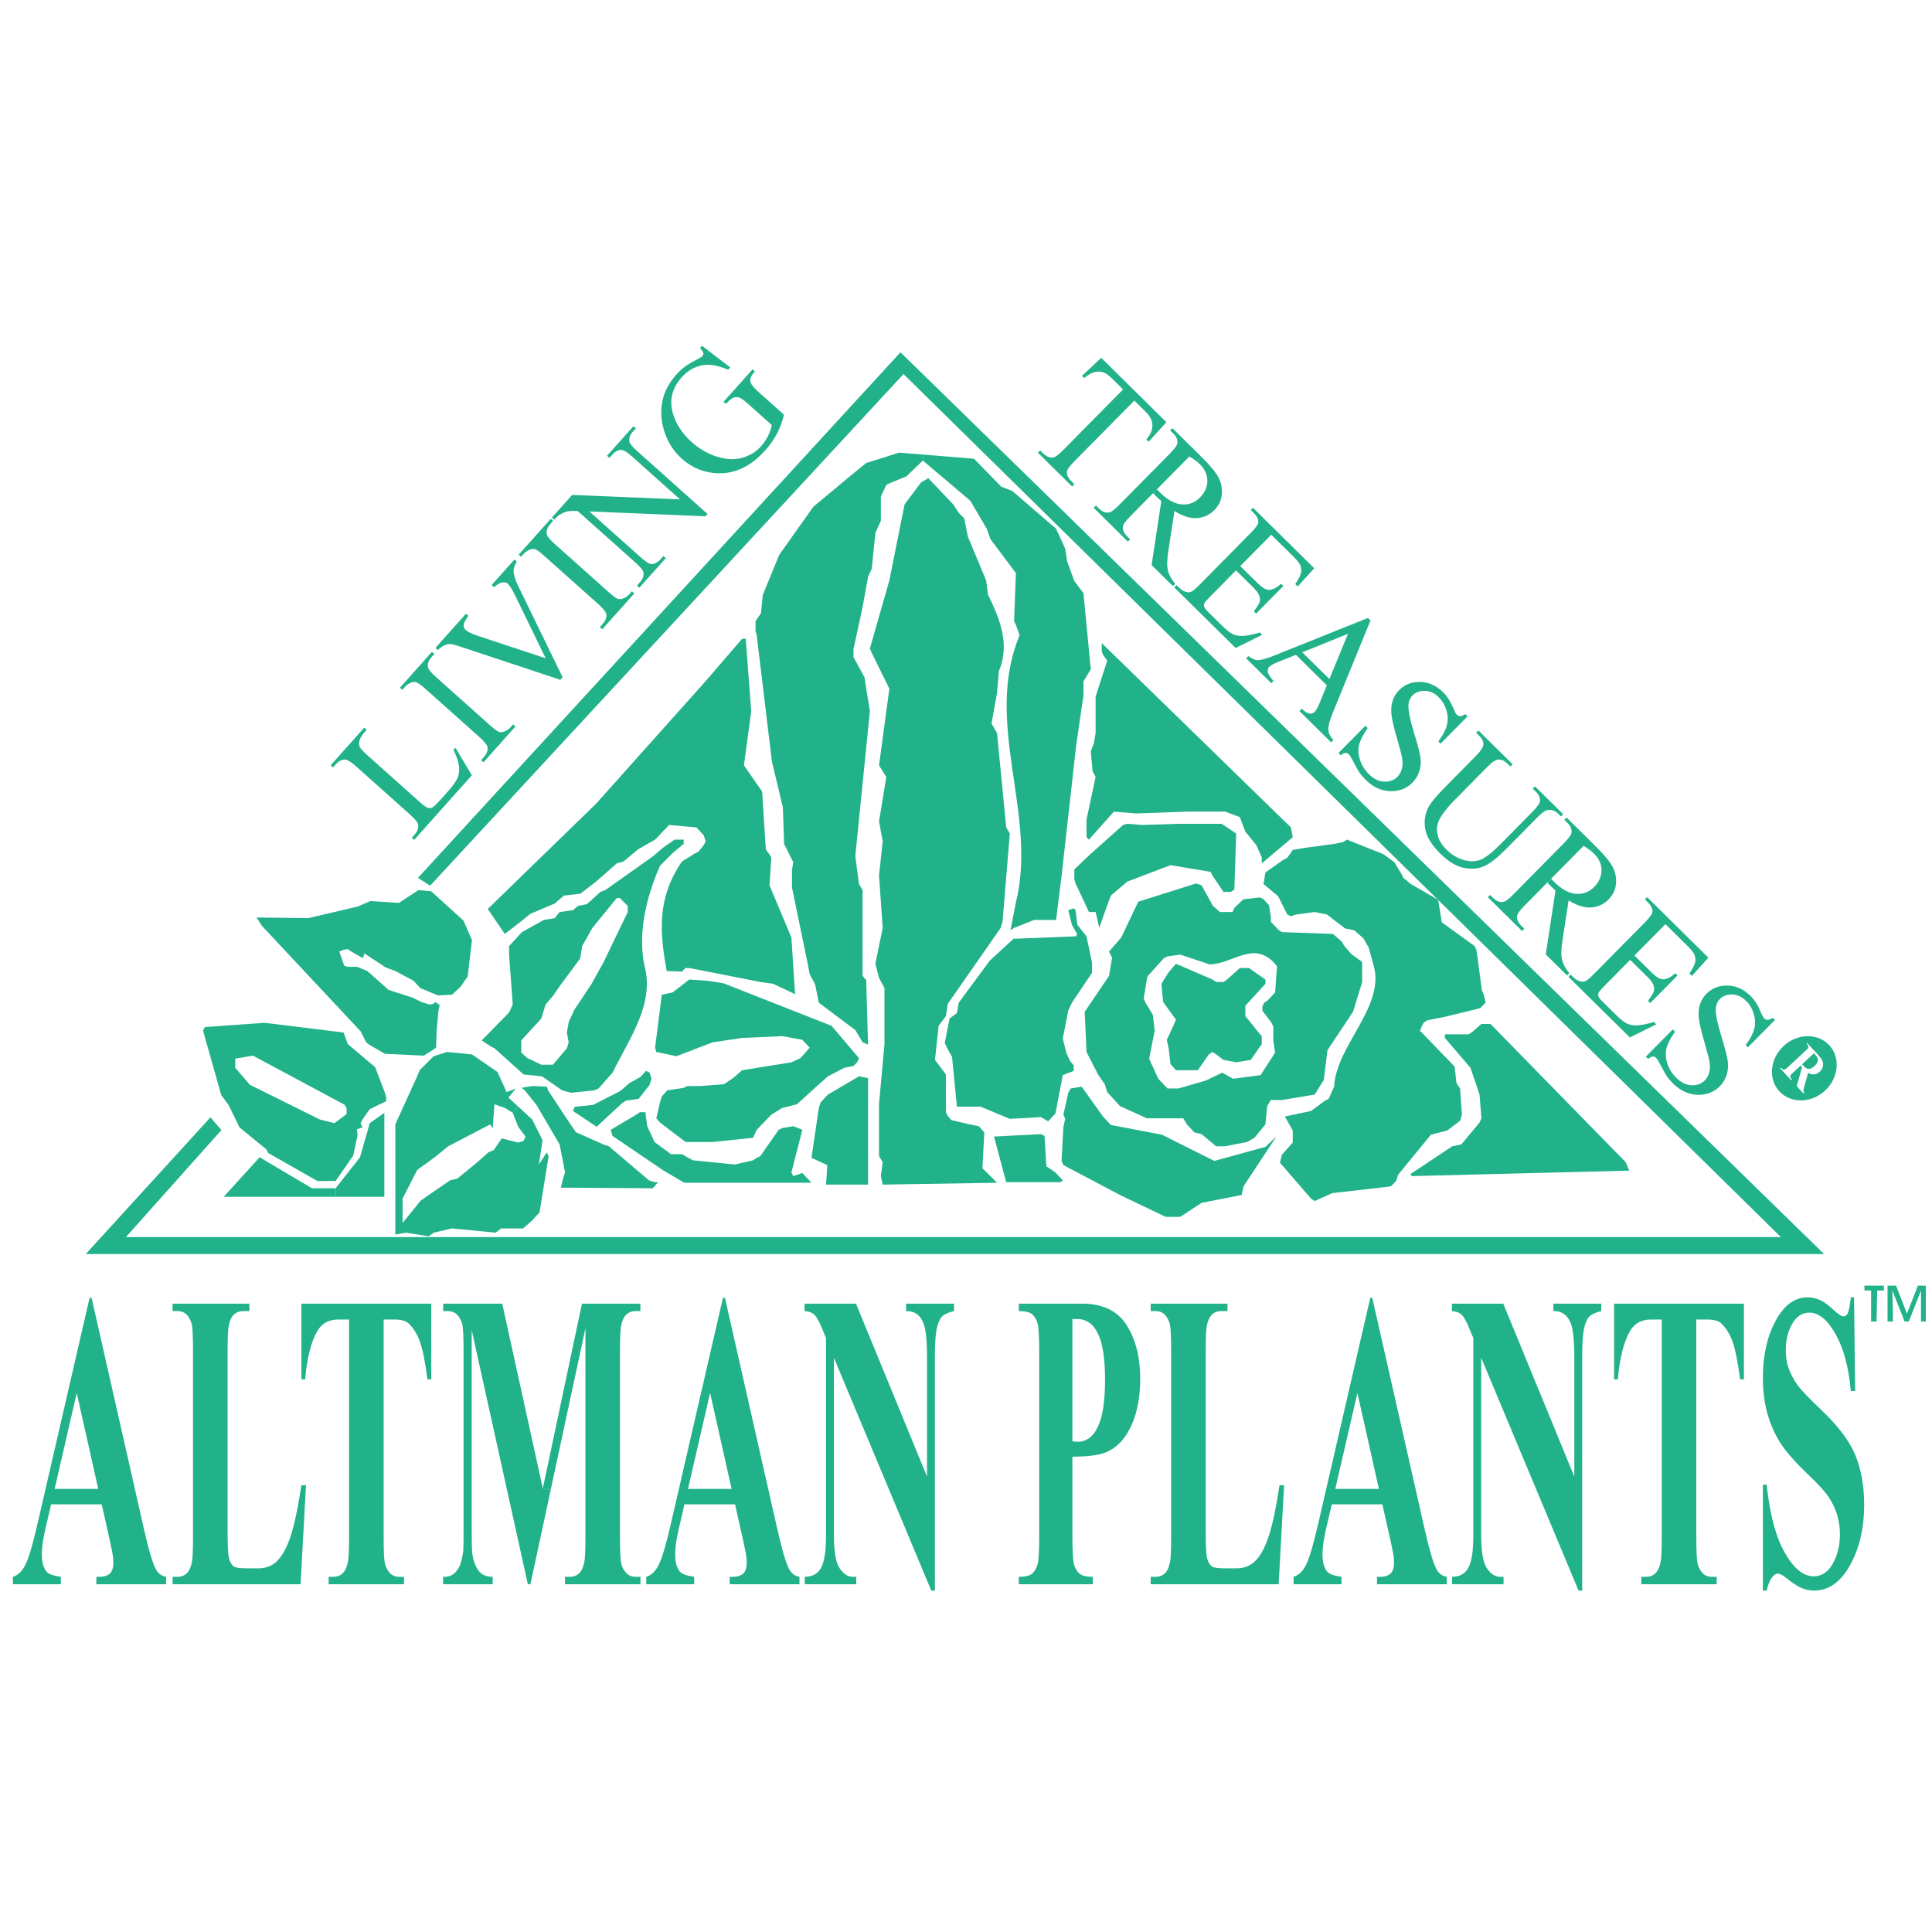 <?xml version="1.0" encoding="utf-8"?>
<!-- Generator: Adobe Illustrator 16.0.0, SVG Export Plug-In . SVG Version: 6.00 Build 0)  -->
<!DOCTYPE svg PUBLIC "-//W3C//DTD SVG 1.1//EN" "http://www.w3.org/Graphics/SVG/1.1/DTD/svg11.dtd">
<svg version="1.1" id="Layer_1" xmlns="http://www.w3.org/2000/svg" xmlns:xlink="http://www.w3.org/1999/xlink" x="0px" y="0px"
	 width="152px" height="152px" viewBox="0 0 152 152" enable-background="new 0 0 152 152" xml:space="preserve">
<polygon fill="#21B28A" points="151.515,101.146 151.515,103.97 151.134,103.97 151.134,101.531 150.175,103.97 149.843,103.97 
	148.883,101.531 148.931,103.97 148.502,103.97 148.502,101.146 149.171,101.146 150.03,103.351 150.894,101.146 "/>
<polygon fill="#21B28A" points="148.215,101.146 148.215,101.531 147.688,101.531 147.639,103.97 147.208,103.97 147.208,101.531 
	146.684,101.531 146.684,101.146 "/>
<path fill="#21B28A" d="M146.663,118.389c0,1.843-0.374,3.429-1.113,4.759c-0.741,1.326-1.684,1.991-2.821,1.991
	c-0.358,0-0.698-0.072-1.018-0.213c-0.318-0.141-0.715-0.403-1.199-0.795c-0.267-0.216-0.49-0.325-0.66-0.325
	c-0.147,0-0.302,0.109-0.463,0.329c-0.161,0.219-0.295,0.555-0.395,1.004h-0.301v-8.33h0.301c0.246,2.345,0.724,4.129,1.426,5.358
	c0.702,1.23,1.46,1.848,2.275,1.848c0.626,0,1.127-0.332,1.5-0.993s0.56-1.434,0.56-2.313c0-0.521-0.073-1.024-0.214-1.515
	c-0.146-0.486-0.362-0.949-0.658-1.391c-0.29-0.438-0.808-1.011-1.551-1.717c-1.039-0.986-1.785-1.83-2.237-2.522
	c-0.449-0.695-0.795-1.47-1.039-2.326c-0.24-0.856-0.362-1.799-0.362-2.83c0-1.755,0.332-3.251,1-4.487
	c0.664-1.235,1.501-1.854,2.515-1.854c0.367,0,0.727,0.086,1.073,0.257c0.264,0.13,0.581,0.37,0.959,0.719
	c0.377,0.35,0.644,0.525,0.795,0.525c0.145,0,0.257-0.086,0.343-0.261c0.082-0.172,0.161-0.586,0.236-1.24h0.254l0.085,7.373h-0.339
	c-0.165-1.854-0.565-3.344-1.199-4.475c-0.638-1.127-1.323-1.693-2.063-1.693c-0.572,0-1.024,0.299-1.356,0.892
	c-0.336,0.59-0.501,1.271-0.501,2.042c0,0.486,0.059,0.922,0.175,1.303c0.164,0.51,0.425,1.014,0.785,1.514
	c0.263,0.356,0.877,0.99,1.833,1.905c1.34,1.268,2.237,2.467,2.696,3.594C146.437,115.647,146.663,116.939,146.663,118.389"/>
<path fill="#21B28A" d="M143.918,82.233c0.897,0.97,0.746,2.57-0.332,3.573c-1.083,1.001-2.689,1.028-3.591,0.059
	c-0.897-0.969-0.751-2.569,0.332-3.573C141.41,81.287,143.017,81.265,143.918,82.233 M143.414,83.898
	c0.038-0.153,0.024-0.298-0.034-0.435c-0.062-0.138-0.195-0.315-0.401-0.542l-0.795-0.855l-0.054,0.047
	c0.078,0.085,0.127,0.154,0.137,0.202s0.007,0.093-0.01,0.13c-0.021,0.042-0.087,0.113-0.203,0.223l-1.394,1.293
	c-0.113,0.105-0.193,0.167-0.233,0.181c-0.042,0.014-0.085,0.018-0.134,0.003c-0.045-0.014-0.109-0.064-0.188-0.15l-0.055,0.048
	l0.884,0.953l0.052-0.048c-0.079-0.086-0.123-0.154-0.134-0.202c-0.011-0.049-0.007-0.089,0.011-0.131
	c0.017-0.041,0.085-0.112,0.201-0.223l0.601-0.555l0.112,0.12l-0.421,1.494l0.538,0.582l0.058-0.055
	c-0.044-0.052-0.065-0.113-0.068-0.182c0-0.044,0.021-0.141,0.058-0.284l0.316-1.11c0.133,0.082,0.263,0.123,0.387,0.127
	c0.192,0,0.366-0.073,0.524-0.22C143.298,84.193,143.38,84.057,143.414,83.898"/>
<polygon fill="#21B28A" points="143.511,98.663 6.744,98.663 16.557,87.907 17.42,88.908 9.903,97.33 33.733,97.33 140.112,97.33 
	113.153,70.81 113.149,70.796 113.118,70.779 83.265,41.412 71.083,29.43 33.839,69.683 32.883,69.066 70.844,27.717 "/>
<path fill="#21B28A" d="M142.842,83.015c0.137,0.144,0.196,0.288,0.179,0.425c-0.017,0.137-0.106,0.281-0.271,0.432
	c-0.109,0.104-0.219,0.168-0.322,0.199c-0.103,0.027-0.194,0.024-0.279-0.014c-0.083-0.038-0.186-0.12-0.303-0.247l-0.071-0.075
	l0.936-0.867L142.842,83.015z"/>
<path fill="#21B28A" d="M139.639,80.25l-2.118,2.142l-0.178-0.176c0.35-0.466,0.572-0.891,0.671-1.274
	c0.097-0.383,0.082-0.777-0.041-1.182c-0.122-0.405-0.325-0.748-0.609-1.024c-0.318-0.318-0.682-0.48-1.083-0.494
	c-0.4-0.01-0.723,0.106-0.969,0.356c-0.188,0.191-0.295,0.429-0.315,0.717c-0.042,0.422,0.109,1.175,0.448,2.268
	c0.274,0.892,0.436,1.525,0.487,1.905c0.048,0.381,0.02,0.739-0.09,1.082c-0.106,0.343-0.284,0.639-0.53,0.885
	c-0.467,0.473-1.053,0.698-1.759,0.679c-0.705-0.021-1.35-0.319-1.928-0.892c-0.183-0.178-0.34-0.362-0.47-0.548
	c-0.083-0.109-0.227-0.359-0.429-0.754c-0.206-0.395-0.35-0.63-0.429-0.709c-0.078-0.075-0.16-0.113-0.25-0.113
	c-0.093,0.004-0.219,0.065-0.383,0.189l-0.176-0.176l2.118-2.142l0.175,0.175c-0.364,0.528-0.59,0.97-0.676,1.33
	c-0.081,0.356-0.061,0.746,0.071,1.168c0.135,0.422,0.364,0.799,0.696,1.127c0.384,0.377,0.788,0.576,1.214,0.593
	c0.421,0.018,0.771-0.113,1.044-0.387c0.151-0.154,0.265-0.353,0.332-0.593c0.073-0.24,0.087-0.519,0.042-0.826
	c-0.031-0.212-0.164-0.729-0.404-1.559s-0.388-1.442-0.438-1.844c-0.052-0.403-0.027-0.771,0.068-1.103
	c0.096-0.329,0.271-0.628,0.523-0.884c0.446-0.449,1.001-0.665,1.666-0.648c0.665,0.014,1.264,0.288,1.799,0.813
	c0.333,0.328,0.603,0.758,0.818,1.288c0.097,0.247,0.183,0.403,0.254,0.474c0.079,0.078,0.168,0.119,0.264,0.123
	c0.1,0.003,0.233-0.052,0.404-0.162L139.639,80.25z"/>
<path fill="#21B28A" d="M137.202,102.565v5.955h-0.298c-0.182-1.378-0.381-2.367-0.597-2.971c-0.219-0.604-0.517-1.082-0.9-1.442
	c-0.213-0.195-0.583-0.295-1.117-0.295h-0.833v17.036c0,1.141,0.031,1.854,0.094,2.138c0.064,0.285,0.188,0.534,0.376,0.748
	c0.186,0.216,0.438,0.321,0.76,0.321h0.374v0.583h-5.93v-0.583h0.376c0.328,0,0.593-0.116,0.795-0.346
	c0.144-0.154,0.257-0.415,0.342-0.788c0.063-0.265,0.093-0.953,0.093-2.073v-17.036h-0.835c-0.774,0-1.333,0.319-1.683,0.945
	c-0.49,0.881-0.802,2.135-0.933,3.763h-0.298v-5.955H137.202z"/>
<path fill="#21B28A" d="M134.407,75.347l-1.297,1.432l-0.194-0.188c0.26-0.39,0.411-0.685,0.452-0.884
	c0.045-0.199,0.021-0.404-0.068-0.62c-0.076-0.164-0.268-0.401-0.575-0.702l-1.696-1.676l-2.44,2.467l1.347,1.33
	c0.354,0.35,0.642,0.53,0.867,0.541c0.298,0.014,0.631-0.145,0.997-0.479l0.178,0.175l-2.145,2.172l-0.178-0.174
	c0.258-0.347,0.407-0.583,0.448-0.714c0.052-0.16,0.045-0.336-0.017-0.521c-0.065-0.186-0.227-0.404-0.487-0.66l-1.346-1.33
	l-2.025,2.052c-0.273,0.274-0.425,0.456-0.463,0.538c-0.033,0.086-0.036,0.175-0.01,0.271c0.027,0.096,0.126,0.229,0.299,0.398
	l1.054,1.044c0.354,0.35,0.635,0.576,0.844,0.686c0.205,0.109,0.452,0.165,0.743,0.168c0.374,0,0.85-0.092,1.426-0.274l0.191,0.189
	l-2.085,1.034l-4.829-4.769l0.176-0.18l0.223,0.224c0.149,0.147,0.324,0.25,0.526,0.311c0.148,0.049,0.292,0.042,0.422-0.02
	c0.134-0.065,0.35-0.246,0.651-0.553l4.001-4.049c0.398-0.404,0.601-0.692,0.614-0.863c0.01-0.237-0.113-0.484-0.374-0.74
	l-0.223-0.219l0.176-0.178L134.407,75.347z"/>
<polygon fill="#21B28A" points="127.896,91.43 128.181,92.099 111.094,92.529 110.949,92.386 114.253,90.183 114.969,90.039 
	116.405,88.314 116.549,87.982 116.405,86.115 115.688,84.008 113.677,81.661 113.677,81.374 115.545,81.374 115.832,81.185 
	116.549,80.562 117.268,80.562 "/>
<path fill="#21B28A" d="M126.862,68.178c0.223,0.411,0.314,0.853,0.276,1.333c-0.037,0.476-0.232,0.897-0.589,1.257
	c-0.38,0.384-0.839,0.593-1.371,0.626c-0.53,0.035-1.12-0.15-1.768-0.555l-0.47,3.077c-0.113,0.706-0.131,1.23-0.051,1.573
	c0.082,0.346,0.273,0.706,0.579,1.079l-0.175,0.178l-1.679-1.654l0.764-5.03c-0.16-0.144-0.288-0.267-0.384-0.36
	c-0.041-0.041-0.082-0.082-0.123-0.126c-0.045-0.048-0.09-0.096-0.134-0.147l0.291-0.295c0.059,0.055,0.106,0.106,0.147,0.151
	c0.042,0.045,0.075,0.079,0.103,0.106c0.593,0.583,1.162,0.895,1.721,0.932c0.555,0.038,1.028-0.144,1.425-0.545
	c0.384-0.39,0.576-0.829,0.576-1.312s-0.199-0.922-0.597-1.316c-0.068-0.065-0.146-0.133-0.239-0.206l0.366-0.37l0.003,0.003
	C126.2,67.236,126.643,67.771,126.862,68.178"/>
<path fill="#21B28A" d="M125.98,102.565v0.583c-0.481,0.119-0.809,0.277-0.973,0.465c-0.168,0.193-0.294,0.505-0.388,0.937
	c-0.092,0.432-0.14,1.172-0.14,2.22v18.369h-0.285l-7.66-18.314v13.982c0,1.271,0.149,2.136,0.452,2.581
	c0.302,0.445,0.647,0.668,1.034,0.668h0.271v0.583h-4.05v-0.583c0.627-0.01,1.059-0.26,1.305-0.755
	c0.244-0.485,0.367-1.318,0.367-2.494V105.27l-0.256-0.614c-0.24-0.603-0.452-1-0.635-1.188c-0.185-0.192-0.449-0.295-0.795-0.318
	v-0.583h4.043l5.589,13.605v-9.401c0-1.333-0.1-2.234-0.295-2.703c-0.268-0.634-0.72-0.938-1.354-0.918v-0.583H125.98z"/>
<path fill="#21B28A" d="M125.532,66.575l-0.366,0.37c-0.154-0.124-0.35-0.253-0.579-0.397l-2.557,2.587l-0.291,0.295l-1.795,1.819
	c-0.388,0.391-0.587,0.675-0.593,0.856c-0.018,0.25,0.092,0.49,0.328,0.723l0.244,0.24l-0.176,0.178l-2.689-2.655l0.176-0.178
	l0.236,0.233c0.263,0.26,0.538,0.363,0.821,0.305c0.158-0.03,0.415-0.223,0.765-0.579l4.002-4.05
	c0.384-0.391,0.582-0.679,0.589-0.857c0.014-0.253-0.099-0.497-0.336-0.733l-0.235-0.233l0.174-0.175L125.532,66.575z"/>
<path fill="#21B28A" d="M122.983,64.057l-0.179,0.178l-0.233-0.233c-0.246-0.244-0.541-0.329-0.877-0.253
	c-0.157,0.03-0.407,0.223-0.754,0.572l-2.501,2.529c-0.62,0.627-1.161,1.052-1.624,1.274c-0.466,0.219-1.004,0.274-1.613,0.161
	c-0.606-0.113-1.228-0.479-1.854-1.096c-0.683-0.675-1.083-1.305-1.203-1.892c-0.119-0.586-0.059-1.154,0.188-1.7
	c0.171-0.37,0.63-0.932,1.374-1.686l2.415-2.443c0.377-0.38,0.572-0.682,0.583-0.908c0.014-0.223-0.097-0.449-0.333-0.682
	l-0.233-0.229l0.176-0.178l2.689,2.659l-0.175,0.174l-0.236-0.233c-0.257-0.253-0.521-0.352-0.791-0.301
	c-0.186,0.037-0.448,0.226-0.795,0.576l-2.69,2.724c-0.239,0.243-0.489,0.541-0.757,0.897c-0.265,0.359-0.425,0.682-0.48,0.973
	c-0.054,0.291-0.029,0.603,0.076,0.932c0.11,0.332,0.322,0.654,0.644,0.97c0.408,0.404,0.863,0.678,1.36,0.818
	c0.5,0.141,0.946,0.13,1.34-0.03c0.392-0.161,0.915-0.572,1.573-1.237l2.497-2.529c0.385-0.387,0.58-0.675,0.59-0.856
	c0.014-0.254-0.096-0.498-0.336-0.733l-0.236-0.229l0.175-0.178L122.983,64.057z"/>
<path fill="#21B28A" d="M116.74,78.262l0.145,0.625l-0.433,0.431l-2.727,0.669l-1.437,0.286l-0.287,0.193l-0.145,0.287l-0.144,0.336
	l2.73,2.823l0.144,1.292l0.284,0.432l0.145,2.06l-0.145,0.48l-1.004,0.763l-1.291,0.336l-2.587,3.159l-0.145,0.48l-0.428,0.428
	l-4.599,0.527l-1.388,0.624l-0.287-0.192l-2.439-2.826l0.144-0.62l0.86-0.96v-0.956l-0.62-1.1l2.056-0.432l1.103-0.814l0.285-0.142
	l0.432-0.959c0.145-3.159,3.879-6.175,3.159-9.333l-0.185-0.688l-0.243-0.891l-0.433-0.768l-0.72-0.624l-0.716-0.14l-1.436-1.104
	l-0.96-0.191l-1.436,0.191l-0.432,0.144l-0.287-0.144l-0.572-1.148l-0.145-0.287l-1.147-0.957l0.145-0.912l0.146-0.103l1.001-0.709
	l0.287-0.192l0.285-0.145l0.432-0.623l0.815-0.144l2.439-0.332l0.72-0.145l0.287-0.191l2.872,1.148l0.859,0.623l0.576,0.956
	l0.145,0.288l0.575,0.479l2.12,1.227l0.035,0.031l0.284,1.758l0.863,0.62l1.723,1.248l0.145,0.335l0.428,3.159L116.74,78.262z"/>
<path fill="#21B28A" d="M115.458,56.361l-2.117,2.142l-0.178-0.175c0.349-0.463,0.571-0.888,0.672-1.274
	c0.096-0.384,0.082-0.778-0.041-1.182c-0.124-0.404-0.326-0.747-0.611-1.024c-0.317-0.319-0.682-0.48-1.082-0.494
	c-0.401-0.009-0.727,0.11-0.973,0.356c-0.186,0.192-0.291,0.433-0.315,0.717c-0.037,0.421,0.112,1.175,0.448,2.269
	c0.278,0.89,0.438,1.524,0.491,1.904c0.048,0.381,0.02,0.741-0.09,1.083c-0.109,0.342-0.284,0.637-0.531,0.884
	c-0.465,0.473-1.051,0.699-1.761,0.678c-0.706-0.021-1.347-0.318-1.926-0.891c-0.182-0.178-0.339-0.364-0.474-0.548
	c-0.078-0.11-0.222-0.36-0.428-0.754c-0.201-0.394-0.346-0.631-0.425-0.709c-0.079-0.075-0.161-0.113-0.253-0.11
	c-0.09,0-0.216,0.062-0.381,0.185l-0.178-0.174l2.117-2.142l0.179,0.175c-0.363,0.528-0.59,0.97-0.675,1.33
	c-0.087,0.356-0.063,0.747,0.071,1.168c0.13,0.421,0.363,0.798,0.696,1.127c0.382,0.38,0.787,0.576,1.209,0.592
	c0.425,0.018,0.773-0.109,1.049-0.387c0.15-0.154,0.261-0.353,0.332-0.593s0.082-0.514,0.041-0.826
	c-0.03-0.212-0.165-0.73-0.404-1.559c-0.244-0.826-0.388-1.443-0.438-1.843c-0.052-0.405-0.028-0.771,0.065-1.104
	c0.096-0.329,0.27-0.624,0.527-0.884c0.442-0.448,0.996-0.665,1.665-0.647c0.664,0.014,1.265,0.288,1.795,0.812
	c0.332,0.329,0.606,0.761,0.822,1.288c0.096,0.247,0.182,0.405,0.251,0.473c0.082,0.079,0.171,0.124,0.267,0.124
	c0.101,0.003,0.232-0.051,0.405-0.161L115.458,56.361z"/>
<path fill="#21B28A" d="M113.825,124.056v0.583h-5.49v-0.583h0.227c0.441,0,0.751-0.12,0.929-0.359
	c0.123-0.176,0.185-0.429,0.185-0.757c0-0.196-0.017-0.398-0.051-0.607c-0.011-0.1-0.096-0.511-0.25-1.233l-0.617-2.748h-3.981
	l-0.497,2.148c-0.158,0.724-0.232,1.315-0.232,1.788c0,0.621,0.126,1.08,0.384,1.374c0.149,0.176,0.521,0.309,1.113,0.395v0.583
	h-3.772v-0.583c0.404-0.12,0.74-0.448,1.004-0.99c0.261-0.541,0.582-1.654,0.97-3.348l4.06-17.61h0.157l4.099,18.101
	c0.387,1.723,0.709,2.81,0.959,3.258C113.211,123.806,113.479,124.001,113.825,124.056 M108.486,117.142l-1.692-7.549l-1.741,7.549
	H108.486z"/>
<polygon fill="#21B28A" points="113.149,70.796 113.153,70.81 113.118,70.779 "/>
<path fill="#21B28A" d="M107.821,48.816l-2.991,7.329c-0.236,0.589-0.343,1.018-0.322,1.281c0.021,0.265,0.151,0.531,0.392,0.798
	l-0.176,0.178l-2.487-2.457l0.176-0.178c0.26,0.232,0.468,0.359,0.626,0.376c0.158,0.018,0.283-0.024,0.384-0.127
	c0.134-0.134,0.281-0.404,0.442-0.816l0.523-1.281l-2.432-2.402l-1.408,0.565c-0.347,0.137-0.576,0.267-0.693,0.387
	c-0.096,0.092-0.134,0.223-0.113,0.384c0.021,0.161,0.173,0.4,0.453,0.723l-0.175,0.175l-1.98-1.956l0.175-0.175
	c0.309,0.212,0.535,0.318,0.686,0.318c0.305,0.007,0.777-0.124,1.419-0.391l7.305-2.93L107.821,48.816z M104.59,53.425l1.463-3.56
	l-3.594,1.453L104.59,53.425z"/>
<path fill="#21B28A" d="M107.167,75.679v1.58l-0.144,0.479l-0.576,1.867l-2.007,3.016l-0.289,2.343l-0.72,1.151l-2.583,0.429h-0.863
	l-0.288,0.479l-0.14,1.436l-0.864,1.056l-0.576,0.332l-1.004,0.192l-0.719,0.144h-0.716l-1.148-0.956l-0.576-0.144l-0.575-0.624
	l-0.287-0.477H90.22l-2.106-0.959l-1.004-1.101L86.917,85.3l-0.527-0.764l-0.908-1.771l-0.145-3.159l1.915-2.827l0.24-1.436
	l-0.24-0.476l0.957-1.103l1.343-2.823l4.547-1.436l0.432,0.144l0.717,1.292l0.144,0.288l0.575,0.524h1.005l0.143-0.333l0.717-0.671
	l1.296-0.144l0.287,0.144l0.428,0.48l0.145,0.956v0.336l0.575,0.62l0.288,0.191l4.02,0.144l0.719,0.624l0.145,0.288l0.572,0.668
	L107.167,75.679z M100.321,78.074l0.145-2.06c-1.725-2.203-3.447-0.144-5.314-0.144l-2.297-0.767l-1.007,0.143l-0.288,0.145
	l-1.291,1.436l-0.289,1.724l0.145,0.336l0.575,0.955l0.145,1.247l-0.432,2.2l0.144,0.336l0.572,1.243l0.72,0.768h0.863l2.152-0.624
	l1.295-0.62l0.86,0.477l2.155-0.284l1.147-1.771l-0.145-0.96v-1.1l-0.144-0.287l-0.716-0.956v-0.336l0.144-0.287l0.285-0.192
	L100.321,78.074z"/>
<path fill="#21B28A" d="M103.395,44.708l-1.299,1.433l-0.191-0.189c0.261-0.391,0.411-0.685,0.452-0.884
	c0.045-0.198,0.021-0.404-0.068-0.617c-0.076-0.167-0.268-0.401-0.576-0.706l-1.695-1.676l-2.44,2.467l1.347,1.329
	c0.354,0.35,0.641,0.531,0.867,0.542c0.298,0.018,0.63-0.144,0.997-0.479l0.178,0.175l-2.145,2.172L98.643,48.1
	c0.257-0.346,0.407-0.583,0.449-0.712c0.05-0.162,0.043-0.333-0.021-0.518c-0.062-0.185-0.227-0.408-0.483-0.665l-1.347-1.329
	l-2.025,2.052c-0.273,0.278-0.428,0.456-0.462,0.541c-0.034,0.083-0.038,0.171-0.011,0.268c0.024,0.096,0.127,0.229,0.299,0.397
	l1.055,1.045c0.354,0.349,0.635,0.579,0.841,0.688c0.209,0.106,0.455,0.165,0.746,0.165c0.373,0,0.85-0.093,1.426-0.274l0.191,0.188
	l-2.087,1.035l-4.827-4.766l0.175-0.178l0.223,0.22c0.15,0.147,0.326,0.25,0.527,0.312c0.147,0.051,0.287,0.041,0.422-0.021
	c0.134-0.065,0.349-0.247,0.65-0.552l3.999-4.05c0.397-0.401,0.603-0.688,0.617-0.863c0.01-0.237-0.113-0.48-0.374-0.737
	l-0.223-0.223l0.174-0.175L103.395,44.708z"/>
<polygon fill="#21B28A" points="101.564,65.099 101.709,65.866 99.269,67.925 99.269,67.445 98.837,66.486 97.978,65.434 
	97.545,64.286 96.395,63.854 94.671,63.854 93.379,63.854 89.407,63.998 87.637,63.854 85.673,66.058 85.481,65.866 85.481,64.479 
	86.198,61.127 85.961,60.695 85.817,59.116 86.057,58.492 86.198,57.68 86.198,54.806 87.109,51.982 86.773,51.502 86.677,51.218 
	86.677,50.595 "/>
<path fill="#21B28A" d="M101.027,116.85l-0.429,7.789H90.531v-0.583h0.381c0.329,0,0.597-0.116,0.799-0.346
	c0.147-0.154,0.257-0.415,0.335-0.788c0.062-0.265,0.093-0.953,0.093-2.073v-14.493c0-1.142-0.031-1.851-0.093-2.139
	c-0.061-0.284-0.185-0.534-0.373-0.747c-0.188-0.216-0.442-0.321-0.761-0.321h-0.381v-0.583h6.041v0.583h-0.49
	c-0.329,0-0.592,0.116-0.791,0.346c-0.144,0.154-0.257,0.418-0.34,0.788c-0.062,0.264-0.092,0.956-0.092,2.073v14.044
	c0,1.128,0.034,1.844,0.099,2.152c0.069,0.308,0.2,0.541,0.395,0.692c0.138,0.096,0.474,0.144,1.008,0.144h0.938
	c0.6,0,1.1-0.206,1.5-0.62c0.398-0.411,0.744-1.066,1.035-1.961c0.292-0.894,0.569-2.213,0.83-3.957H101.027z"/>
<polygon fill="#21B28A" points="100.417,89.419 97.83,93.342 97.689,94.014 95.247,94.493 94.53,94.637 92.854,95.736 
	91.704,95.736 88.113,94.014 83.662,91.666 83.518,91.334 83.662,88.65 83.807,88.027 83.662,87.695 84.046,85.972 84.237,85.636 
	85.098,85.492 86.773,87.839 87.396,88.508 91.416,89.274 95.534,91.334 98.317,90.569 99.558,90.23 "/>
<polygon fill="#21B28A" points="99.558,77.066 99.558,77.402 97.978,79.125 97.978,79.938 98.981,81.185 99.269,81.521 
	99.269,82.142 98.406,83.385 97.258,83.576 96.254,83.385 95.679,82.957 95.391,82.765 95.103,82.957 94.243,84.2 92.52,84.2 
	92.088,83.721 91.943,82.477 91.799,81.806 92.375,80.562 92.52,80.226 91.512,78.838 91.371,77.402 91.943,76.491 92.52,75.823 
	95.391,77.066 95.679,77.259 96.254,77.259 96.538,77.066 97.545,76.159 98.262,76.159 "/>
<polygon fill="#21B28A" points="97.258,65.578 97.113,69.98 96.826,70.173 96.254,70.173 95.391,68.881 95.247,68.593 
	92.088,68.068 88.688,69.36 87.396,70.46 87.109,71.228 86.485,73 86.198,71.752 85.673,71.752 85.428,71.228 84.618,69.504 
	84.521,69.169 84.521,68.401 85.673,67.301 88.354,64.906 88.688,64.811 89.837,64.906 92.807,64.811 96.109,64.811 "/>
<path fill="#21B28A" d="M95.853,37.543c0.22,0.408,0.313,0.854,0.274,1.33c-0.038,0.479-0.232,0.897-0.59,1.257
	c-0.379,0.387-0.838,0.596-1.37,0.631c-0.534,0.034-1.12-0.155-1.765-0.559l-0.473,3.08c-0.113,0.703-0.131,1.227-0.047,1.573
	c0.074,0.346,0.267,0.706,0.574,1.079l-0.174,0.179l-1.68-1.658l0.765-5.03c-0.162-0.144-0.287-0.264-0.384-0.359
	c-0.041-0.038-0.082-0.083-0.123-0.127c-0.045-0.048-0.09-0.096-0.134-0.147l0.291-0.294c0.059,0.058,0.105,0.109,0.147,0.15
	c0.04,0.044,0.075,0.079,0.103,0.106c0.59,0.583,1.165,0.894,1.72,0.932c0.552,0.038,1.028-0.145,1.422-0.545
	c0.388-0.39,0.58-0.825,0.58-1.309c0-0.483-0.199-0.921-0.598-1.315c-0.064-0.065-0.146-0.134-0.239-0.209l0.367-0.37l0.003,0.003
	C95.188,36.598,95.63,37.132,95.853,37.543"/>
<path fill="#21B28A" d="M94.521,35.937l-0.367,0.37c-0.157-0.12-0.349-0.253-0.578-0.397l-2.557,2.587l-0.291,0.294l-1.796,1.819
	c-0.388,0.391-0.586,0.678-0.592,0.856c-0.018,0.25,0.092,0.49,0.328,0.723l0.243,0.244l-0.175,0.178l-2.689-2.659l0.174-0.178
	l0.237,0.233c0.264,0.264,0.538,0.363,0.822,0.305c0.158-0.03,0.411-0.223,0.764-0.579l3.999-4.05
	c0.388-0.39,0.586-0.675,0.593-0.856c0.014-0.253-0.099-0.497-0.336-0.73l-0.236-0.233l0.174-0.178L94.521,35.937z"/>
<path fill="#21B28A" d="M91.766,33.219l-1.398,1.532l-0.175-0.171c0.223-0.291,0.356-0.524,0.408-0.692
	c0.082-0.271,0.085-0.528,0.014-0.768c-0.076-0.24-0.24-0.487-0.497-0.74l-0.873-0.863l-4.731,4.786
	c-0.374,0.381-0.566,0.658-0.576,0.837c-0.004,0.246,0.117,0.493,0.366,0.736l0.219,0.219l-0.174,0.178l-2.689-2.656l0.174-0.178
	l0.227,0.223c0.268,0.264,0.539,0.373,0.805,0.329c0.169-0.031,0.418-0.215,0.761-0.562l4.732-4.79l-0.754-0.747
	c-0.295-0.292-0.524-0.473-0.692-0.552c-0.216-0.103-0.466-0.127-0.743-0.072c-0.281,0.055-0.569,0.212-0.87,0.473l-0.176-0.175
	l1.516-1.415L91.766,33.219z"/>
<path fill="#21B28A" d="M88.637,104.252c0.714,1.124,1.069,2.531,1.069,4.217c0,1.429-0.229,2.649-0.688,3.666
	c-0.459,1.019-1.09,1.711-1.895,2.077c-0.542,0.26-1.461,0.39-2.752,0.39v6.165c0,1.199,0.037,1.956,0.117,2.265
	c0.075,0.312,0.212,0.563,0.407,0.747c0.198,0.185,0.559,0.277,1.083,0.277v0.583h-5.825v-0.583c0.534,0,0.897-0.096,1.09-0.288
	c0.188-0.188,0.322-0.438,0.4-0.743c0.075-0.306,0.117-1.059,0.117-2.258v-14.329c0-1.199-0.042-1.956-0.117-2.266
	c-0.078-0.312-0.212-0.562-0.407-0.746c-0.192-0.185-0.556-0.277-1.083-0.277v-0.583h4.965
	C86.753,102.565,87.928,103.128,88.637,104.252 M86.94,108.552c0-1.652-0.185-2.865-0.558-3.629
	c-0.37-0.769-0.926-1.151-1.665-1.151h-0.347v9.621c0.186,0.024,0.329,0.035,0.422,0.035c0.688,0,1.22-0.398,1.59-1.193
	C86.756,111.443,86.94,110.213,86.94,108.552"/>
<polygon fill="#21B28A" points="85.913,75.727 85.913,76.539 84.333,78.887 84.046,79.51 83.614,81.709 83.901,82.86 84.189,83.48 
	84.478,83.816 84.478,84.248 83.614,84.584 83.039,87.599 82.467,88.219 81.891,87.887 79.447,88.027 77.152,87.071 76.004,87.071 
	75.285,87.071 74.901,83.145 74.473,82.381 74.329,82.045 74.709,80.13 75.285,79.7 75.429,78.887 77.867,75.583 79.735,73.859 
	84.618,73.667 84.762,73.523 84.333,72.759 84.046,71.608 84.478,71.464 84.618,71.608 84.762,72.759 85.481,73.667 "/>
<path fill="#21B28A" d="M85.241,46.667l0.576,5.986l-0.576,0.957v1.103l-0.572,3.923l-1.151,10.293l-0.431,3.447h-1.149h-0.575
	L79.783,73l-0.284,0.188l0.428-2.199c1.557-6.267-1.802-12.688-0.359-18.982c0.158-0.682,0.367-1.36,0.648-2.035l-0.289-0.812
	l-0.144-0.288l0.144-3.782l-2.008-2.68l-0.287-0.815l-1.295-2.2l-2.796-2.367l-0.935-0.792l0.038-0.469l3.981,0.325l2.155,2.2
	l0.86,0.336l3.447,2.968l0.72,1.579l0.144,0.959l0.571,1.58L85.241,46.667z"/>
<polygon fill="#21B28A" points="83.039,92.242 83.614,92.865 83.471,93.009 79.164,93.009 79.125,92.872 78.204,89.419 
	81.891,89.227 82.178,89.37 82.322,91.762 "/>
<path fill="#21B28A" d="M79.164,65.099l0.283,0.479l-0.572,6.942L78.731,73l-3.303,4.739l-0.864,1.243l-0.141,0.956l-0.576,0.769
	l-0.288,2.679l0.863,1.151v2.967l0.141,0.288l0.288,0.332l1.436,0.336l0.72,0.145l0.432,0.479l-0.145,2.823l1.148,1.146
	l-8.997,0.145l-0.144-0.668l0.144-1.1l-0.289-0.479v-2.827V86.88l0.429-4.738v-0.621v-3.782l-0.429-0.815l-0.287-1.1L69.446,73
	l-0.289-4.119l0.289-2.68l-0.289-1.579l0.573-3.495l-0.573-0.911l0.813-6.031l-1.387-2.823l-0.145-0.336l1.532-5.362l1.199-5.982
	l1.292-1.724l0.572-0.335l1.963,2.059l0.432,0.668l0.432,0.432l0.287,1.436l1.437,3.447l0.143,1.1
	c0.847,1.737,1.491,3.372,1.155,5.078c-0.061,0.315-0.157,0.634-0.294,0.956l-0.145,1.724l-0.432,2.391l0.432,0.768L79.164,65.099z"
	/>
<path fill="#21B28A" d="M75.055,102.565v0.583c-0.483,0.119-0.809,0.277-0.974,0.465c-0.165,0.193-0.294,0.505-0.387,0.937
	s-0.141,1.172-0.141,2.22v18.369H73.27l-7.662-18.314v13.982c0,1.272,0.15,2.136,0.453,2.581c0.301,0.445,0.647,0.668,1.035,0.668
	h0.271v0.583h-4.05v-0.583c0.627-0.01,1.059-0.26,1.306-0.755c0.243-0.485,0.366-1.318,0.366-2.494V105.27l-0.257-0.614
	c-0.24-0.603-0.449-1-0.634-1.188c-0.185-0.192-0.449-0.295-0.795-0.318v-0.583h4.043l5.588,13.605v-9.401
	c0-1.333-0.1-2.234-0.294-2.703c-0.267-0.634-0.72-0.938-1.354-0.918v-0.583H75.055z"/>
<polygon fill="#21B28A" points="72.643,35.765 72.605,36.234 71.31,37.479 70.018,38.006 69.73,38.146 69.302,39.058 69.302,40.973 
	68.871,41.929 68.583,44.752 68.295,45.376 68.15,46.192 67.863,47.771 67.147,51.074 67.147,51.694 68.007,53.274 68.438,55.957 
	67.291,67.349 67.578,69.552 67.863,70.029 67.863,75.823 67.863,76.778 68.15,77.114 68.295,82.188 67.863,81.997 67.291,81.041 
	65.934,80.023 64.419,78.887 64.132,77.45 63.7,76.638 63.556,75.871 63.087,73.596 62.312,69.837 62.312,68.45 62.408,67.829 
	61.688,66.394 61.593,63.519 61.113,61.507 60.733,59.928 59.554,50.153 59.533,49.971 59.441,49.639 59.441,48.871 59.869,48.247 
	60.013,46.812 61.305,43.652 63.988,39.87 65.711,38.435 66.859,37.479 68.15,36.426 70.738,35.611 "/>
<polygon fill="#21B28A" points="68.295,90.95 68.295,93.197 64.992,93.197 65.087,91.666 63.844,91.094 64.419,87.167 64.56,86.735 
	65.135,86.115 67.578,84.68 68.295,84.823 68.295,86.403 "/>
<polygon fill="#21B28A" points="65.423,80.706 67.578,83.244 67.435,83.576 67.147,83.865 66.428,84.008 65.135,84.68 
	64.275,85.444 62.696,86.88 61.545,87.167 60.685,87.695 59.533,88.891 59.249,89.515 56.09,89.847 53.935,89.847 51.924,88.314 
	51.636,87.982 51.924,86.735 52.067,86.26 52.5,85.78 53.791,85.588 54.079,85.444 55.083,85.444 56.95,85.3 57.669,84.823 
	58.386,84.2 62.264,83.576 62.98,83.244 63.7,82.428 63.125,81.806 61.545,81.521 58.386,81.661 56.09,81.997 53.215,83.097 
	51.636,82.765 51.54,82.428 52.067,78.262 52.927,78.074 54.223,77.066 55.658,77.162 56.902,77.354 "/>
<polygon fill="#21B28A" points="63.125,92.289 63.844,93.053 53.839,93.053 52.212,92.099 48.371,89.494 48.189,89.37 
	48.045,88.891 50.057,87.695 50.344,87.503 50.776,87.503 50.851,88.085 50.919,88.604 51.348,89.515 51.492,89.847 52.788,90.806 
	53.647,90.806 54.507,91.286 57.813,91.618 59.249,91.286 59.533,91.094 59.821,90.95 61.261,88.891 61.545,88.748 62.408,88.604 
	63.125,88.891 62.264,92.242 62.408,92.529 "/>
<path fill="#21B28A" d="M62.898,124.056v0.583h-5.489v-0.583h0.226c0.442,0,0.75-0.12,0.928-0.359
	c0.124-0.176,0.185-0.429,0.185-0.757c0-0.196-0.017-0.398-0.051-0.607c-0.01-0.1-0.096-0.511-0.25-1.233l-0.617-2.748H53.85
	l-0.497,2.148c-0.158,0.724-0.233,1.315-0.233,1.788c0,0.621,0.126,1.08,0.384,1.374c0.15,0.176,0.521,0.309,1.113,0.395v0.583
	h-3.772v-0.583c0.405-0.12,0.74-0.448,1.004-0.99c0.26-0.541,0.583-1.654,0.97-3.348l4.06-17.61h0.158l4.097,18.101
	c0.391,1.723,0.71,2.81,0.963,3.258C62.285,123.806,62.552,124.001,62.898,124.056 M57.56,117.142l-1.693-7.549l-1.74,7.549H57.56z"
	/>
<path fill="#21B28A" d="M62.264,73.764l0.288,4.451l-1.723-0.813l-1.008-0.144l-2.792-0.549l-2.806-0.551h-0.288l-0.288,0.284
	l-1.196-0.047c-0.527-2.967-0.815-5.647,1.196-8.614l1.004-0.624l0.288-0.144l0.432-0.528l0.144-0.285l-0.144-0.479l-0.576-0.624
	l-2.152-0.192l-1.103,1.151l-1.34,0.764l-1.148,0.959l-0.527,0.145l-1.628,1.435l-1.244,0.957l-1.292,0.144l-0.719,0.624
	l-1.916,0.812l-0.956,0.767l-0.141,0.11l-0.915,0.703l-1.34-1.963l8.521-8.281l8.474-9.478l3.015-3.495h0.288l0.431,5.698
	l-0.575,4.259l1.436,2.059l0.144,2.347l0.144,2.199l0.432,0.624l-0.144,2.203L62.264,73.764z"/>
<path fill="#21B28A" d="M59.695,30.855l1.984,1.771c-0.134,0.545-0.316,1.042-0.545,1.484c-0.229,0.441-0.541,0.883-0.935,1.326
	c-1.13,1.264-2.395,1.864-3.79,1.795c-1.052-0.051-1.974-0.432-2.769-1.141c-0.575-0.517-1.004-1.148-1.285-1.894
	c-0.335-0.891-0.415-1.775-0.24-2.649c0.148-0.73,0.514-1.422,1.097-2.077c0.216-0.24,0.428-0.438,0.641-0.599
	c0.212-0.158,0.544-0.36,0.997-0.597c0.229-0.12,0.374-0.212,0.425-0.274c0.055-0.058,0.075-0.137,0.059-0.229
	c-0.021-0.096-0.107-0.223-0.265-0.38l0.165-0.185l2.217,1.699l-0.165,0.186c-0.671-0.292-1.254-0.418-1.758-0.384
	c-0.723,0.048-1.357,0.377-1.901,0.987c-0.74,0.829-0.973,1.754-0.703,2.775c0.233,0.857,0.733,1.631,1.501,2.316
	c0.624,0.555,1.298,0.942,2.032,1.158c0.73,0.219,1.388,0.24,1.977,0.062c0.589-0.179,1.069-0.477,1.436-0.888
	c0.216-0.243,0.397-0.503,0.539-0.781c0.14-0.281,0.247-0.576,0.314-0.891l-1.86-1.662c-0.332-0.298-0.576-0.47-0.723-0.514
	c-0.15-0.041-0.298-0.035-0.445,0.024c-0.15,0.058-0.343,0.219-0.583,0.486l-0.185-0.168l2.286-2.556l0.185,0.168l-0.113,0.123
	c-0.23,0.261-0.306,0.514-0.219,0.765C59.126,30.287,59.335,30.533,59.695,30.855"/>
<path fill="#21B28A" d="M55.669,40.442l-0.158,0.178l-9.148-0.384l4.043,3.608c0.397,0.357,0.685,0.535,0.863,0.535
	c0.244-0.006,0.483-0.137,0.713-0.397l0.212-0.236l0.185,0.165l-2.077,2.327l-0.185-0.168l0.206-0.229
	c0.258-0.288,0.354-0.562,0.295-0.83c-0.037-0.161-0.24-0.404-0.6-0.73l-4.574-4.083c-0.391-0.007-0.668,0.006-0.826,0.041
	c-0.161,0.038-0.356,0.12-0.586,0.257c-0.113,0.069-0.253,0.199-0.425,0.387l-0.185-0.165l1.59-1.778l8.491,0.35l-3.766-3.365
	c-0.4-0.356-0.688-0.531-0.87-0.528c-0.24,0.003-0.48,0.134-0.713,0.397l-0.208,0.229l-0.186-0.165l2.077-2.327l0.185,0.168
	l-0.212,0.237c-0.25,0.281-0.347,0.555-0.288,0.822c0.038,0.165,0.24,0.407,0.604,0.73L55.669,40.442z"/>
<path fill="#21B28A" d="M53.791,66.058v0.336l-0.816,0.668l-1.051,1.052c-1.1,2.539-1.724,5.218-1.244,7.757
	c0.86,3.016-1.056,5.65-2.491,8.521l-1.1,1.244l-0.335,0.145l-1.82,0.191l-0.715-0.191l-0.942-0.658l-0.638-0.442l-1.439-0.144
	l-2.295-2.06l-0.288-0.144l-0.719-0.48l2.155-2.198l0.287-0.625l-0.287-3.926v-0.668l1.007-1.104l1.724-0.956l0.86-0.144
	l0.384-0.479l1.052-0.144l0.384-0.332l0.715-0.145l1.056-0.959l0.384-0.144l3.779-2.68l0.719-0.624l0.956-0.668H53.791z
	 M49.389,71.752v-0.476l-0.624-0.624h-0.24L46.61,73l-0.813,1.436l-0.144,0.956l-1.627,2.204l-0.527,0.763l-0.576,0.672L42.59,80.13
	l-1.58,1.723v0.96l0.476,0.432l1.104,0.523h0.908l1.1-1.291l0.144-0.479l-0.144-0.765l0.144-0.815l0.432-0.955l1.339-2.012
	l0.959-1.723L49.389,71.752z"/>
<polygon fill="#21B28A" points="51.779,93.009 51.348,93.486 44.122,93.438 44.313,92.674 44.458,92.242 44.026,90.039 
	42.206,86.928 41.247,85.731 41.011,85.588 41.871,85.444 43.019,85.492 43.114,85.78 44.886,88.459 45.317,89.083 47.473,90.039 
	47.901,90.183 51.063,92.865 51.492,93.009 "/>
<polygon fill="#21B28A" points="51.111,84.392 51.255,84.868 51.111,85.349 50.248,86.451 49.244,86.593 48.956,86.784 
	47.809,87.839 46.945,88.65 45.078,87.407 45.222,87.071 46.657,86.928 48.813,85.827 49.528,85.204 50.392,84.728 50.824,84.248 
	"/>
<path fill="#21B28A" d="M50.385,124.056v0.583h-5.931v-0.583h0.37c0.335,0,0.606-0.116,0.805-0.346
	c0.141-0.154,0.253-0.415,0.339-0.788c0.062-0.265,0.092-0.953,0.092-2.073v-16.352l-2.737,12.74l-0.617-0.134l3.08-14.538h4.598
	v0.583h-0.371c-0.335,0-0.606,0.116-0.805,0.349c-0.141,0.154-0.254,0.415-0.336,0.781c-0.065,0.268-0.096,0.96-0.096,2.077v14.493
	c0,1.141,0.031,1.854,0.096,2.138c0.059,0.285,0.185,0.534,0.377,0.748c0.192,0.216,0.446,0.321,0.764,0.321H50.385z"/>
<path fill="#21B28A" d="M49.902,46.688l-2.519,2.82l-0.188-0.168l0.209-0.233c0.242-0.274,0.342-0.542,0.294-0.806
	c-0.03-0.167-0.243-0.428-0.633-0.777l-4.249-3.793c-0.329-0.295-0.565-0.47-0.709-0.521c-0.11-0.038-0.237-0.034-0.387,0.018
	c-0.203,0.072-0.374,0.188-0.515,0.342l-0.208,0.236l-0.186-0.167l2.519-2.82l0.185,0.164l-0.212,0.24
	c-0.24,0.268-0.336,0.535-0.288,0.795c0.031,0.175,0.243,0.436,0.634,0.785l4.245,3.79c0.329,0.298,0.569,0.469,0.709,0.521
	c0.109,0.042,0.24,0.034,0.391-0.017c0.202-0.069,0.37-0.182,0.511-0.339l0.209-0.236L49.902,46.688z"/>
<path fill="#21B28A" d="M40.723,46.01l3.539,7.27l-0.182,0.203l-7.826-2.597c-0.404-0.134-0.662-0.206-0.774-0.213
	c-0.171-0.006-0.339,0.021-0.5,0.089c-0.161,0.069-0.339,0.195-0.535,0.38l-0.184-0.168l2.401-2.689l0.186,0.165
	c-0.24,0.329-0.363,0.572-0.37,0.73c-0.007,0.157,0.048,0.288,0.164,0.39c0.161,0.144,0.479,0.295,0.953,0.453l5.338,1.771
	l-2.409-4.952c-0.24-0.486-0.432-0.795-0.58-0.924c-0.092-0.083-0.222-0.117-0.394-0.1c-0.168,0.017-0.37,0.12-0.603,0.312
	c-0.017,0.014-0.048,0.038-0.088,0.069l-0.185-0.165l1.799-2.015l0.185,0.165c-0.165,0.271-0.251,0.514-0.251,0.726
	C40.411,45.222,40.517,45.588,40.723,46.01"/>
<path fill="#21B28A" d="M43.324,117.237l-1.594,7.401h-0.202l-4.417-19.994v15.54c0,1.092,0.014,1.764,0.042,2.018
	c0.075,0.544,0.229,0.99,0.472,1.336c0.24,0.346,0.621,0.518,1.138,0.518v0.583h-3.899v-0.583h0.12
	c0.253,0.011,0.49-0.069,0.709-0.236c0.219-0.172,0.384-0.397,0.497-0.682c0.113-0.285,0.202-0.686,0.264-1.2
	c0.01-0.12,0.017-0.679,0.017-1.671v-13.911c0-1.142-0.031-1.851-0.093-2.135c-0.062-0.285-0.191-0.531-0.38-0.748
	c-0.192-0.216-0.449-0.324-0.771-0.324h-0.363v-0.583h4.65l3.193,14.538L43.324,117.237z"/>
<polygon fill="#21B28A" points="43.019,90.663 43.163,90.95 42.446,95.401 42.159,95.688 41.871,96.024 41.151,96.646 
	39.431,96.646 39,96.98 35.553,96.646 34.117,96.98 33.733,97.269 31.961,96.98 31.102,97.125 31.102,94.301 31.673,94.301 
	31.673,96.217 33.109,94.444 35.408,92.865 35.984,92.721 37.563,91.43 38.424,90.663 38.855,90.47 39.476,89.563 40.771,89.895 
	41.199,89.754 41.343,89.419 40.771,88.65 40.339,87.551 40.781,87.071 41.871,88.078 42.686,89.706 42.398,91.618 "/>
<polygon fill="#21B28A" points="40.781,87.071 40.339,87.551 39.715,87.167 38.904,86.88 38.759,88.795 38.568,88.459 
	35.265,90.183 34.261,90.998 32.821,92.05 31.673,94.301 31.102,94.301 31.102,88.459 32.821,84.68 33.014,84.2 34.117,83.097 
	35.169,82.765 37.132,82.957 39.144,84.344 39.859,85.923 40.579,85.636 40.003,86.355 "/>
<path fill="#21B28A" d="M40.555,57.153l-2.518,2.819l-0.189-0.165l0.213-0.233c0.243-0.274,0.339-0.541,0.294-0.805
	c-0.034-0.171-0.247-0.432-0.637-0.781l-4.245-3.79c-0.332-0.295-0.568-0.469-0.713-0.521c-0.11-0.041-0.236-0.034-0.383,0.014
	c-0.206,0.076-0.377,0.188-0.518,0.346l-0.209,0.233l-0.185-0.164l2.519-2.823l0.185,0.168l-0.209,0.236
	c-0.24,0.271-0.335,0.535-0.291,0.798c0.031,0.172,0.243,0.432,0.634,0.782l4.245,3.793c0.333,0.294,0.569,0.469,0.713,0.521
	c0.106,0.041,0.236,0.034,0.387-0.017c0.202-0.073,0.37-0.185,0.511-0.339l0.212-0.236L40.555,57.153z"/>
<polygon fill="#21B28A" points="36.46,72.424 37.132,73.955 36.796,76.827 36.22,77.643 35.553,78.262 34.449,78.311 33.062,77.738 
	32.537,77.162 31.102,76.395 30.334,76.11 28.659,75.007 28.563,75.391 27.559,74.818 27.367,74.671 27.031,74.723 26.695,74.867 
	27.079,75.966 27.319,76.063 28.083,76.063 28.898,76.395 30.574,77.882 32.489,78.502 33.157,78.838 33.781,79.029 34.069,78.981 
	34.261,78.838 34.593,79.078 34.497,79.51 34.356,81.041 34.309,82.428 33.87,82.717 33.35,83.053 30.286,82.908 29.042,82.188 
	28.803,81.997 28.371,81.138 20.617,72.855 20.185,72.184 24.256,72.232 28.131,71.324 29.138,70.892 31.386,71.036 32.918,70.029 
	33.798,70.111 33.925,70.125 "/>
<path fill="#21B28A" d="M35.844,58.848l1.278,2.146l-4.537,5.084l-0.188-0.165l0.223-0.25c0.246-0.277,0.336-0.555,0.264-0.833
	c-0.041-0.161-0.247-0.403-0.617-0.737l-4.245-3.793c-0.408-0.363-0.706-0.544-0.887-0.544c-0.254,0-0.494,0.124-0.713,0.374
	l-0.223,0.247l-0.185-0.167l2.642-2.96l0.188,0.167c-0.312,0.343-0.497,0.61-0.551,0.809c-0.055,0.199-0.055,0.371,0,0.514
	c0.058,0.141,0.277,0.384,0.665,0.729l4.132,3.69c0.268,0.24,0.476,0.377,0.62,0.415c0.103,0.024,0.209,0.007,0.312-0.044
	c0.103-0.051,0.346-0.288,0.723-0.712l0.429-0.479c0.449-0.501,0.726-0.888,0.835-1.158c0.106-0.267,0.141-0.573,0.103-0.909
	c-0.038-0.335-0.185-0.767-0.442-1.298L35.844,58.848z"/>
<path fill="#21B28A" d="M33.929,102.565v5.955H33.63c-0.178-1.378-0.377-2.367-0.596-2.971s-0.518-1.082-0.898-1.442
	c-0.216-0.195-0.585-0.295-1.12-0.295h-0.833v17.036c0,1.141,0.03,1.854,0.096,2.138c0.062,0.285,0.188,0.534,0.373,0.748
	c0.186,0.216,0.439,0.321,0.761,0.321h0.373v0.583h-5.931v-0.583h0.377c0.329,0,0.593-0.116,0.795-0.346
	c0.144-0.154,0.257-0.415,0.342-0.788c0.062-0.265,0.093-0.953,0.093-2.073v-17.036h-0.836c-0.771,0-1.333,0.319-1.683,0.945
	c-0.49,0.881-0.802,2.135-0.932,3.763h-0.298v-5.955H33.929z"/>
<path fill="#21B28A" d="M30.382,86.307v0.333l-1.004,0.479l-0.288,0.145l-0.576,0.814l-0.144,0.285l0.144,0.336l-0.432,0.145
	l0.048,0.479l-0.335,1.58l-1.388,2.012h-1.436l-3.875-2.204l-0.144-0.287l-2.107-1.724l-0.864-1.771l-0.572-0.765l-1.435-5.074
	l0.144-0.287l4.69-0.336l6.222,0.767l0.336,0.909l2.151,1.819l0.768,2.011L30.382,86.307z M27.271,87.646v-0.431l-0.144-0.288
	l-7.23-3.875l-1.387,0.236v0.719l0.288,0.336l0.86,1.005l5.506,2.729l1.148,0.285L27.271,87.646z"/>
<polygon fill="#21B28A" points="30.238,87.551 30.238,94.157 26.407,94.157 26.407,93.486 28.323,91.046 29.09,88.363 "/>
<polygon fill="#21B28A" points="26.407,93.486 26.407,94.157 17.602,94.157 20.425,91.046 24.54,93.486 "/>
<path fill="#21B28A" d="M24.074,116.85l-0.428,7.789H13.579v-0.583h0.38c0.329,0,0.596-0.116,0.798-0.346
	c0.144-0.154,0.257-0.415,0.336-0.788c0.062-0.265,0.093-0.953,0.093-2.073v-14.493c0-1.142-0.031-1.851-0.093-2.139
	c-0.062-0.284-0.185-0.534-0.374-0.747c-0.188-0.216-0.442-0.321-0.761-0.321h-0.38v-0.583h6.041v0.583h-0.49
	c-0.329,0-0.593,0.116-0.792,0.346c-0.144,0.154-0.257,0.418-0.339,0.788c-0.062,0.264-0.092,0.956-0.092,2.073v14.044
	c0,1.128,0.031,1.844,0.1,2.152c0.065,0.308,0.198,0.541,0.39,0.692c0.141,0.096,0.477,0.144,1.007,0.144h0.942
	c0.6,0,1.1-0.206,1.498-0.62c0.401-0.411,0.747-1.066,1.039-1.961c0.291-0.894,0.568-2.213,0.829-3.957H24.074z"/>
<path fill="#21B28A" d="M13.069,124.056v0.583H7.58v-0.583h0.226c0.442,0,0.75-0.12,0.929-0.359
	c0.123-0.176,0.185-0.429,0.185-0.757c0-0.196-0.017-0.398-0.051-0.607c-0.01-0.1-0.096-0.511-0.25-1.233l-0.617-2.748H4.02
	l-0.497,2.148c-0.158,0.724-0.233,1.315-0.233,1.788c0,0.621,0.127,1.08,0.384,1.374c0.15,0.176,0.521,0.309,1.113,0.395v0.583
	H1.015v-0.583c0.404-0.12,0.74-0.448,1.004-0.99c0.261-0.541,0.586-1.654,0.97-3.348l4.06-17.61h0.158l4.098,18.101
	c0.39,1.723,0.709,2.81,0.963,3.258C12.456,123.806,12.723,124.001,13.069,124.056 M7.73,117.142l-1.692-7.549l-1.74,7.549H7.73z"/>
</svg>
